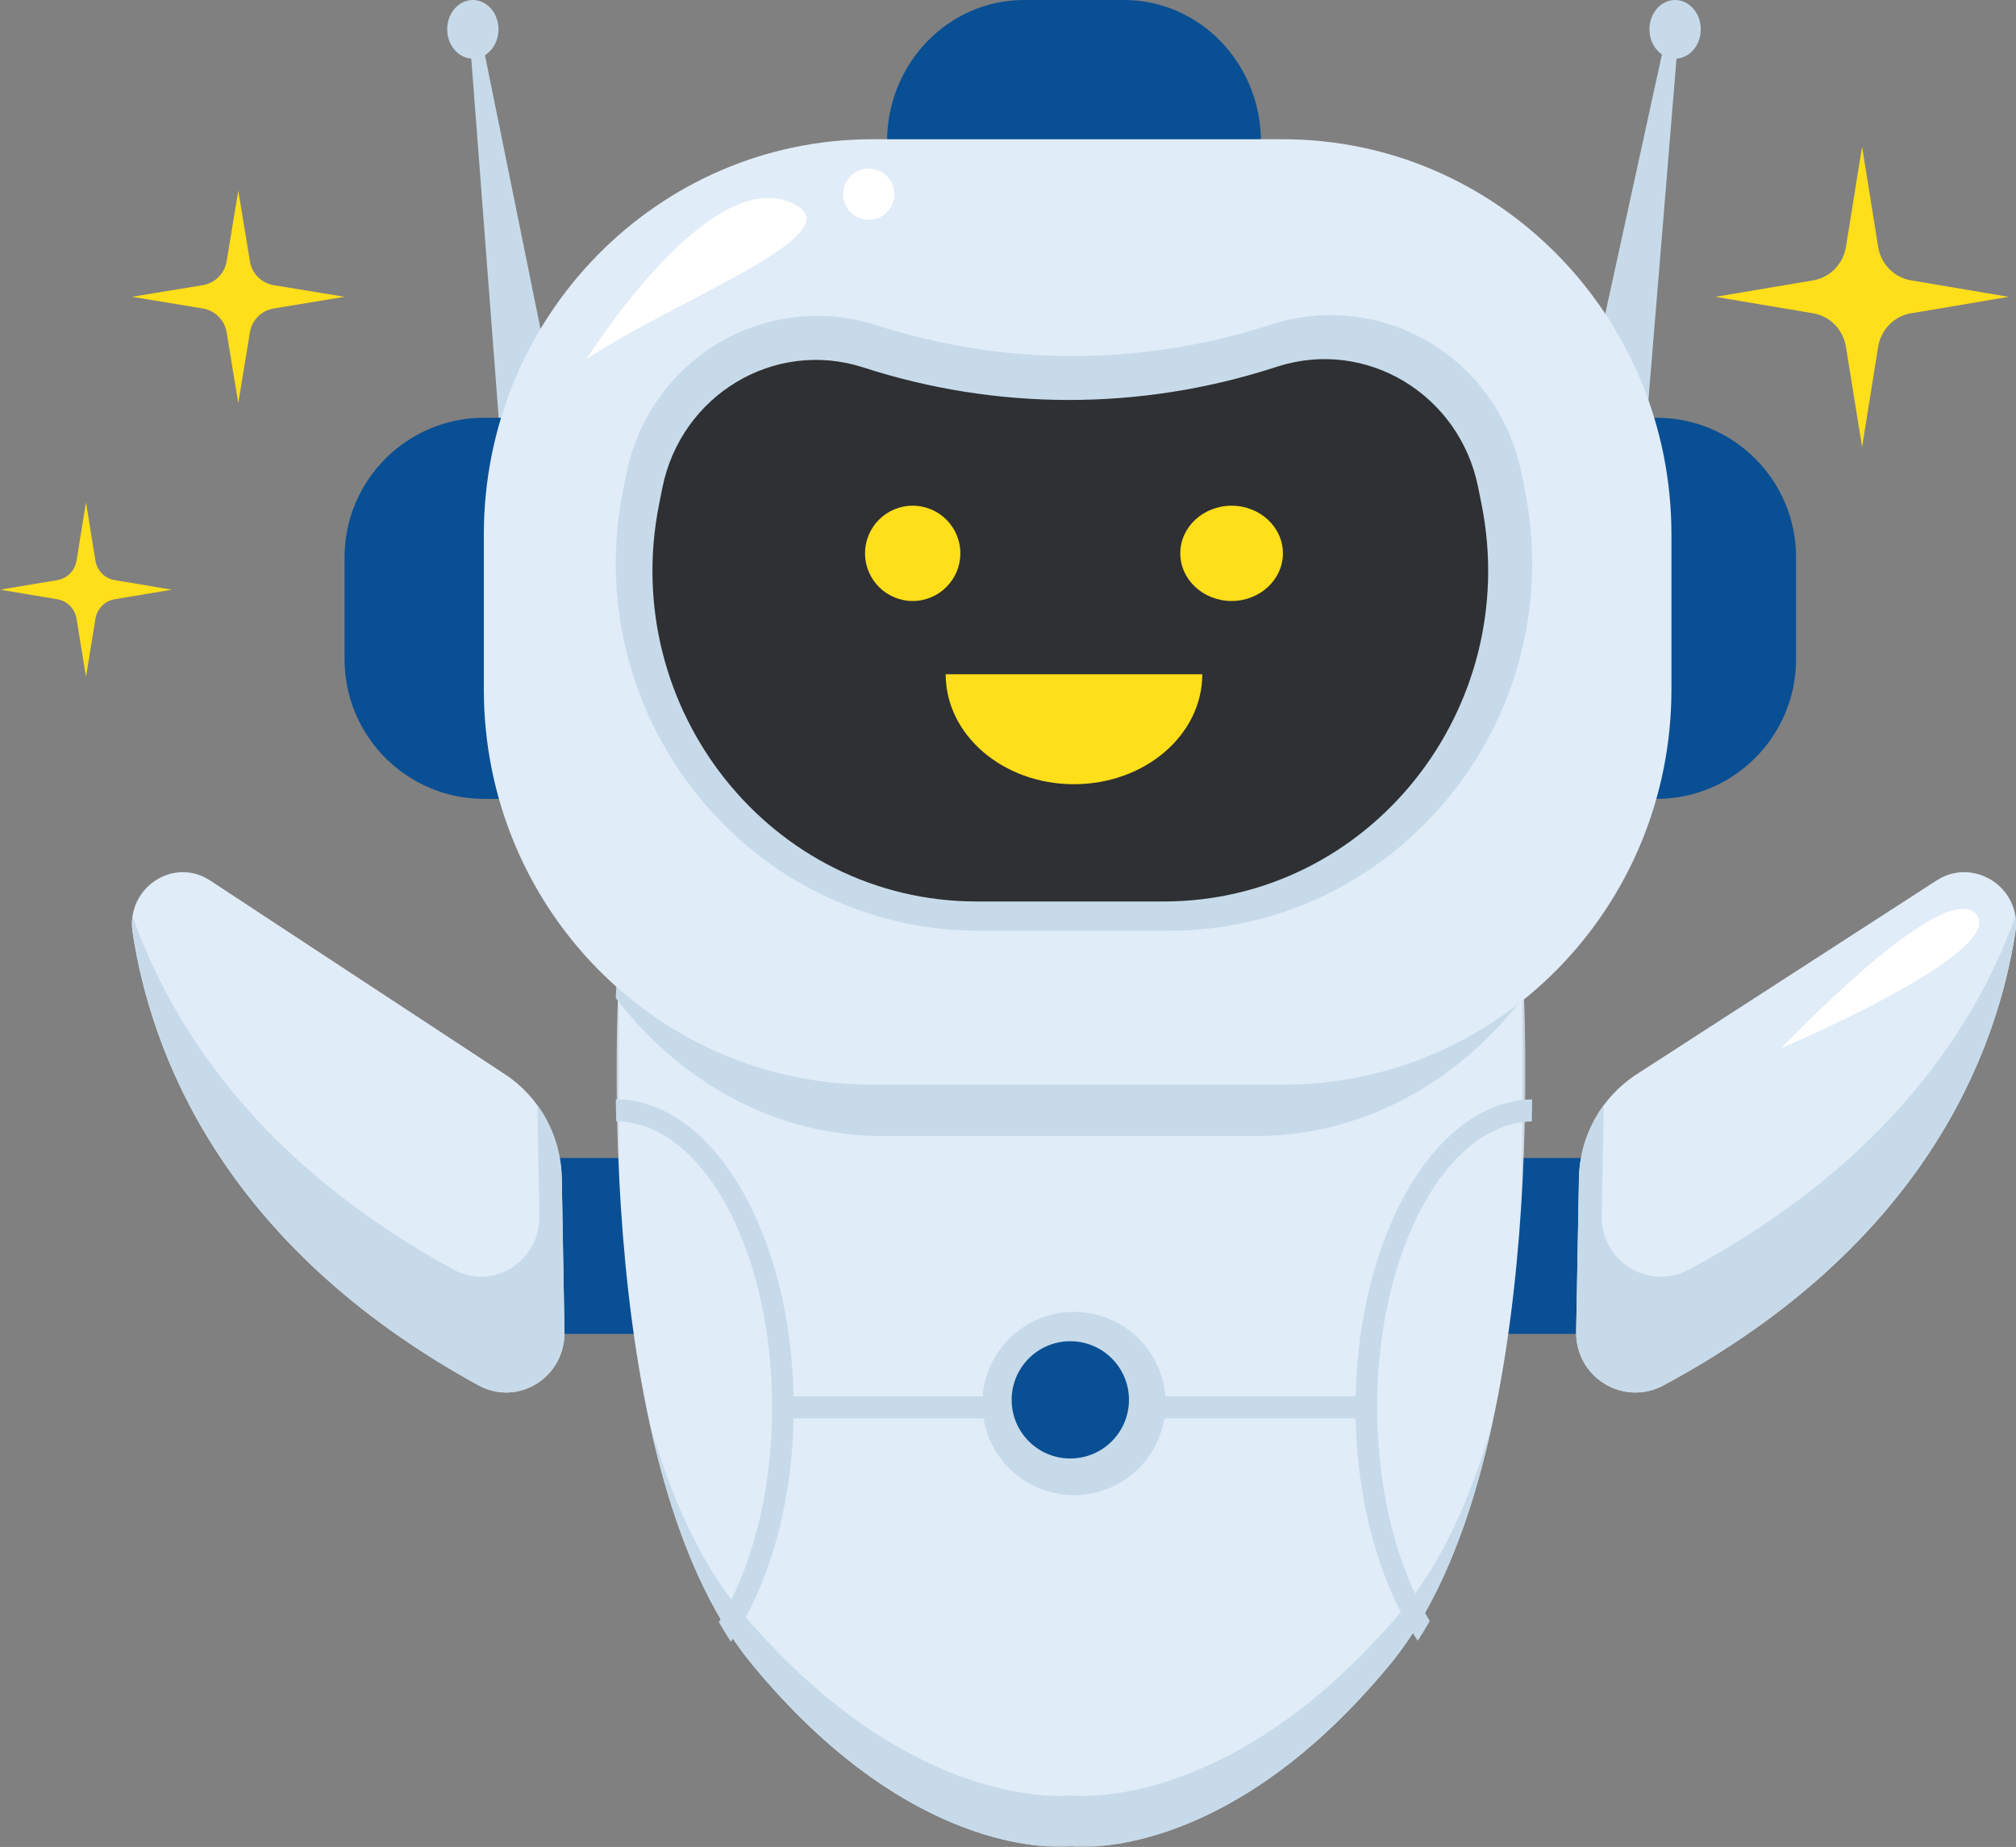 <svg width="275" height="252" viewBox="0 0 275 252" fill="none" xmlns="http://www.w3.org/2000/svg">
<rect x="0" y="0" width="275" height="252" fill="#808080" stroke="none"/>
<path d="M172 181.677V19.323C172 8.647 163.634 0 153.317 0H139.69C129.366 0 121 8.647 121 19.323V181.677C121 192.353 129.366 201 139.69 201H153.317C163.634 201 172 192.353 172 181.677Z" fill="#094F94"/>
<path d="M221 182H69V158H221V182Z" fill="#094F94"/>
<mask id="mask0_1747_545" style="mask-type:luminance" maskUnits="userSpaceOnUse" x="83" y="130" width="126" height="122">
<path d="M83.852 130.578H208.365V251.995H83.852V130.578Z" fill="white"/>
</mask>
<g mask="url(#mask0_1747_545)">
<path d="M207.641 130.832H84.544C84.544 130.832 79.667 199.304 102.582 227.088C123.782 252.817 143.314 252.171 146.093 251.938C148.88 252.171 168.403 252.817 189.611 227.088C212.518 199.304 207.641 130.832 207.641 130.832Z" fill="#E0ECF8"/>
</g>
<mask id="mask1_1747_545" style="mask-type:luminance" maskUnits="userSpaceOnUse" x="88" y="193" width="116" height="59">
<path d="M88.414 193.533H203.794V251.996H88.414V193.533Z" fill="white"/>
</mask>
<g mask="url(#mask1_1747_545)">
<path d="M190.926 220.139C169.083 245.861 148.97 245.223 146.099 244.989C143.235 245.223 123.122 245.861 101.279 220.139C95.453 213.29 91.372 203.951 88.531 193.787C91.28 206.597 95.667 218.699 102.588 227.089C123.788 252.818 143.319 252.172 146.099 251.939C148.885 252.172 168.409 252.818 189.617 227.089C196.538 218.699 200.917 206.597 203.666 193.787C200.826 203.951 196.745 213.29 190.926 220.139Z" fill="#C7DAE9"/>
</g>
<path d="M84 136.186C92.843 147.709 105.846 155 120.349 155H171.329C185.467 155 198.179 148.083 207 137.068C206.878 133.24 206.718 131 206.718 131H84.251C84.251 131 84.122 132.898 84 136.186Z" fill="#C7DAE9"/>
<path d="M99.7 224C104.736 216.593 108.01 205.714 108.257 193.525H184.928C185.183 205.635 188.411 216.46 193.392 223.867C193.964 222.997 194.512 222.095 195.037 221.17C190.635 214.014 187.855 203.597 187.855 192.012C187.855 170.654 197.3 153.261 208.954 153.01C208.977 151.983 208.992 150.98 209 150.008C195.987 150.196 185.384 168.161 184.928 190.523H108.257C107.801 168.059 97.106 150.016 84 150C84.008 150.972 84.031 151.975 84.054 153.002C95.793 153.073 105.33 170.544 105.33 192.012C105.33 203.684 102.511 214.163 98.055 221.319C98.581 222.236 99.136 223.138 99.7 224Z" fill="#C7DAE9"/>
<path d="M134 191.5C134 184.6 139.6 179 146.5 179C153.409 179 159 184.6 159 191.5C159 198.408 153.409 204 146.5 204C139.6 204 134 198.408 134 191.5Z" fill="#C7DAE9"/>
<path d="M138 191C138 186.582 141.58 183 145.996 183C150.42 183 154 186.582 154 191C154 195.418 150.42 199 145.996 199C141.58 199 138 195.418 138 191Z" fill="#094F94"/>
<path d="M76.999 181.684L76.631 160.817C76.526 155.033 73.625 149.689 68.887 146.581L28.665 120.138C23.65 116.845 17.172 121.156 18.087 127.21C20.524 143.358 30.142 169.801 65.273 189.018C70.649 191.956 77.111 187.946 76.999 181.684Z" fill="#E0ECF8"/>
<path d="M76.631 160.787C76.564 157.121 75.372 153.639 73.302 150.775L73.572 165.882C73.677 172.15 67.215 176.164 61.847 173.223C35.42 158.757 23.424 140.192 18.071 125C17.974 125.679 17.974 126.405 18.086 127.146C20.523 143.31 30.142 169.78 65.273 189.017C70.648 191.958 77.111 187.944 76.999 181.676L76.631 160.787Z" fill="#C7DAE9"/>
<path d="M68.331 61L64 4.25L65.439 4L77 61H68.331Z" fill="#C7DAE9"/>
<path d="M61 4C61 1.795 62.561 0 64.496 0C66.431 0 68 1.795 68 4C68 6.205 66.431 8 64.496 8C62.561 8 61 6.205 61 4Z" fill="#C7DAE9"/>
<path d="M224.333 61L229 4.25L227.45 4L215 61H224.333Z" fill="#C7DAE9"/>
<path d="M232 4C232 1.795 230.433 0 228.5 0C226.567 0 225 1.795 225 4C225 6.205 226.567 8 228.5 8C230.433 8 232 6.205 232 4Z" fill="#C7DAE9"/>
<path d="M225.97 57H66.038C55.522 57 47 65.526 47 76.052V89.941C47 100.467 55.522 109 66.038 109H225.97C236.478 109 245 100.467 245 89.941V76.052C245 65.526 236.478 57 225.97 57Z" fill="#094F94"/>
<path d="M175.01 19H118.99C89.724 19 66 43.147 66 72.926V94.074C66 123.853 89.724 148 118.99 148H175.01C204.276 148 228 123.853 228 94.074V72.926C228 43.147 204.276 19 175.01 19Z" fill="#E0ECF8"/>
<path d="M207.989 66.773L207.518 64.478C206.019 57.047 201.46 50.577 195.007 46.721C188.555 42.873 180.751 41.959 173.603 44.215L172.792 44.473C155.344 49.991 136.907 49.952 119.483 44.356C112.32 42.061 104.5 42.951 98.017 46.799C91.534 50.647 86.959 57.133 85.452 64.58L85.012 66.773C82.021 81.603 85.731 96.832 95.196 108.556C104.654 120.279 118.663 127 133.623 127H159.37C174.33 127 188.339 120.279 197.805 108.556C207.263 96.832 210.979 81.603 207.989 66.773Z" fill="#C7DAE9"/>
<path d="M202.092 68.779L201.632 66.485C199.099 53.809 186.396 46.145 174.305 50.001L173.501 50.258C155.349 56.05 135.888 56.011 117.766 50.133C105.652 46.215 92.888 53.872 90.347 66.586L89.911 68.779C84.309 96.791 105.262 123 133.248 123H158.747C186.733 123 207.686 96.791 202.092 68.779Z" fill="#2E3033"/>
<path d="M118 75.496C118 71.913 120.91 69 124.5 69C128.09 69 131 71.913 131 75.496C131 79.087 128.09 82 124.5 82C120.91 82 118 79.087 118 75.496Z" fill="#FFDE1A"/>
<path d="M161 75.496C161 71.913 164.136 69 168.004 69C171.864 69 175 71.913 175 75.496C175 79.087 171.864 82 168.004 82C164.136 82 161 79.087 161 75.496Z" fill="#FFDE1A"/>
<path d="M129 92C129 100.285 136.833 107 146.496 107C156.16 107 164 100.285 164 92H129Z" fill="#FFDE1A"/>
<path d="M80 49C80 49 95.945 23.576 107.206 27.39C118.459 31.212 92.938 40.411 80 49Z" fill="white"/>
<path d="M122 26.496C122 28.431 120.437 30 118.5 30C116.571 30 115 28.431 115 26.496C115 24.569 116.571 23 118.5 23C120.437 23 122 24.569 122 26.496Z" fill="white"/>
<path d="M215.001 181.684L215.382 160.817C215.482 155.033 218.439 149.689 223.25 146.581L264.155 120.138C269.248 116.845 275.842 121.156 274.912 127.21C272.434 143.358 262.646 169.801 226.924 189.018C221.466 191.956 214.895 187.946 215.001 181.684Z" fill="#E0ECF8"/>
<path d="M215.382 160.787C215.443 157.121 216.663 153.639 218.76 150.775L218.493 165.882C218.378 172.15 224.95 176.164 230.408 173.223C257.287 158.757 269.477 140.192 274.927 125C275.027 125.679 275.027 126.405 274.912 127.146C272.435 143.31 262.646 169.78 226.924 189.017C221.466 191.958 214.895 187.944 215.001 181.676L215.382 160.787Z" fill="#C7DAE9"/>
<path d="M243 143C243 143 274.001 129.857 269.566 124.735C265.131 119.605 243 143 243 143Z" fill="white"/>
<path d="M251.805 33.675L254.004 20L256.195 33.675C256.572 36.022 258.371 37.863 260.664 38.249L274 40.5L260.664 42.751C258.371 43.137 256.572 44.978 256.195 47.333L254.004 61L251.805 47.333C251.428 44.978 249.629 43.137 247.344 42.751L234 40.5L247.344 38.249C249.629 37.863 251.428 36.022 251.805 33.675Z" fill="#FFDE1A"/>
<path d="M30.913 35.672L32.504 26L34.095 35.672C34.367 37.326 35.671 38.628 37.328 38.908L47 40.496L37.328 42.092C35.671 42.364 34.367 43.666 34.095 45.328L32.504 55L30.913 45.328C30.633 43.666 29.329 42.364 27.672 42.092L18 40.496L27.672 38.908C29.329 38.628 30.633 37.326 30.913 35.672Z" fill="#FFDE1A"/>
<mask id="mask2_1747_545" style="mask-type:luminance" maskUnits="userSpaceOnUse" x="0" y="66" width="25" height="27">
<path d="M0 66.818H24.5V92.719H0V66.818Z" fill="white"/>
</mask>
<g mask="url(#mask2_1747_545)">
<path d="M10.443 76.489L11.73 68.535L13.016 76.489C13.238 77.851 14.287 78.925 15.627 79.151L23.444 80.458L15.627 81.766C14.287 81.991 13.238 83.065 13.016 84.427L11.73 92.381L10.443 84.427C10.221 83.065 9.172 81.991 7.825 81.766L0.016 80.458L7.825 79.151C9.172 78.925 10.221 77.851 10.443 76.489Z" fill="#FFDE1A"/>
</g>
</svg>

